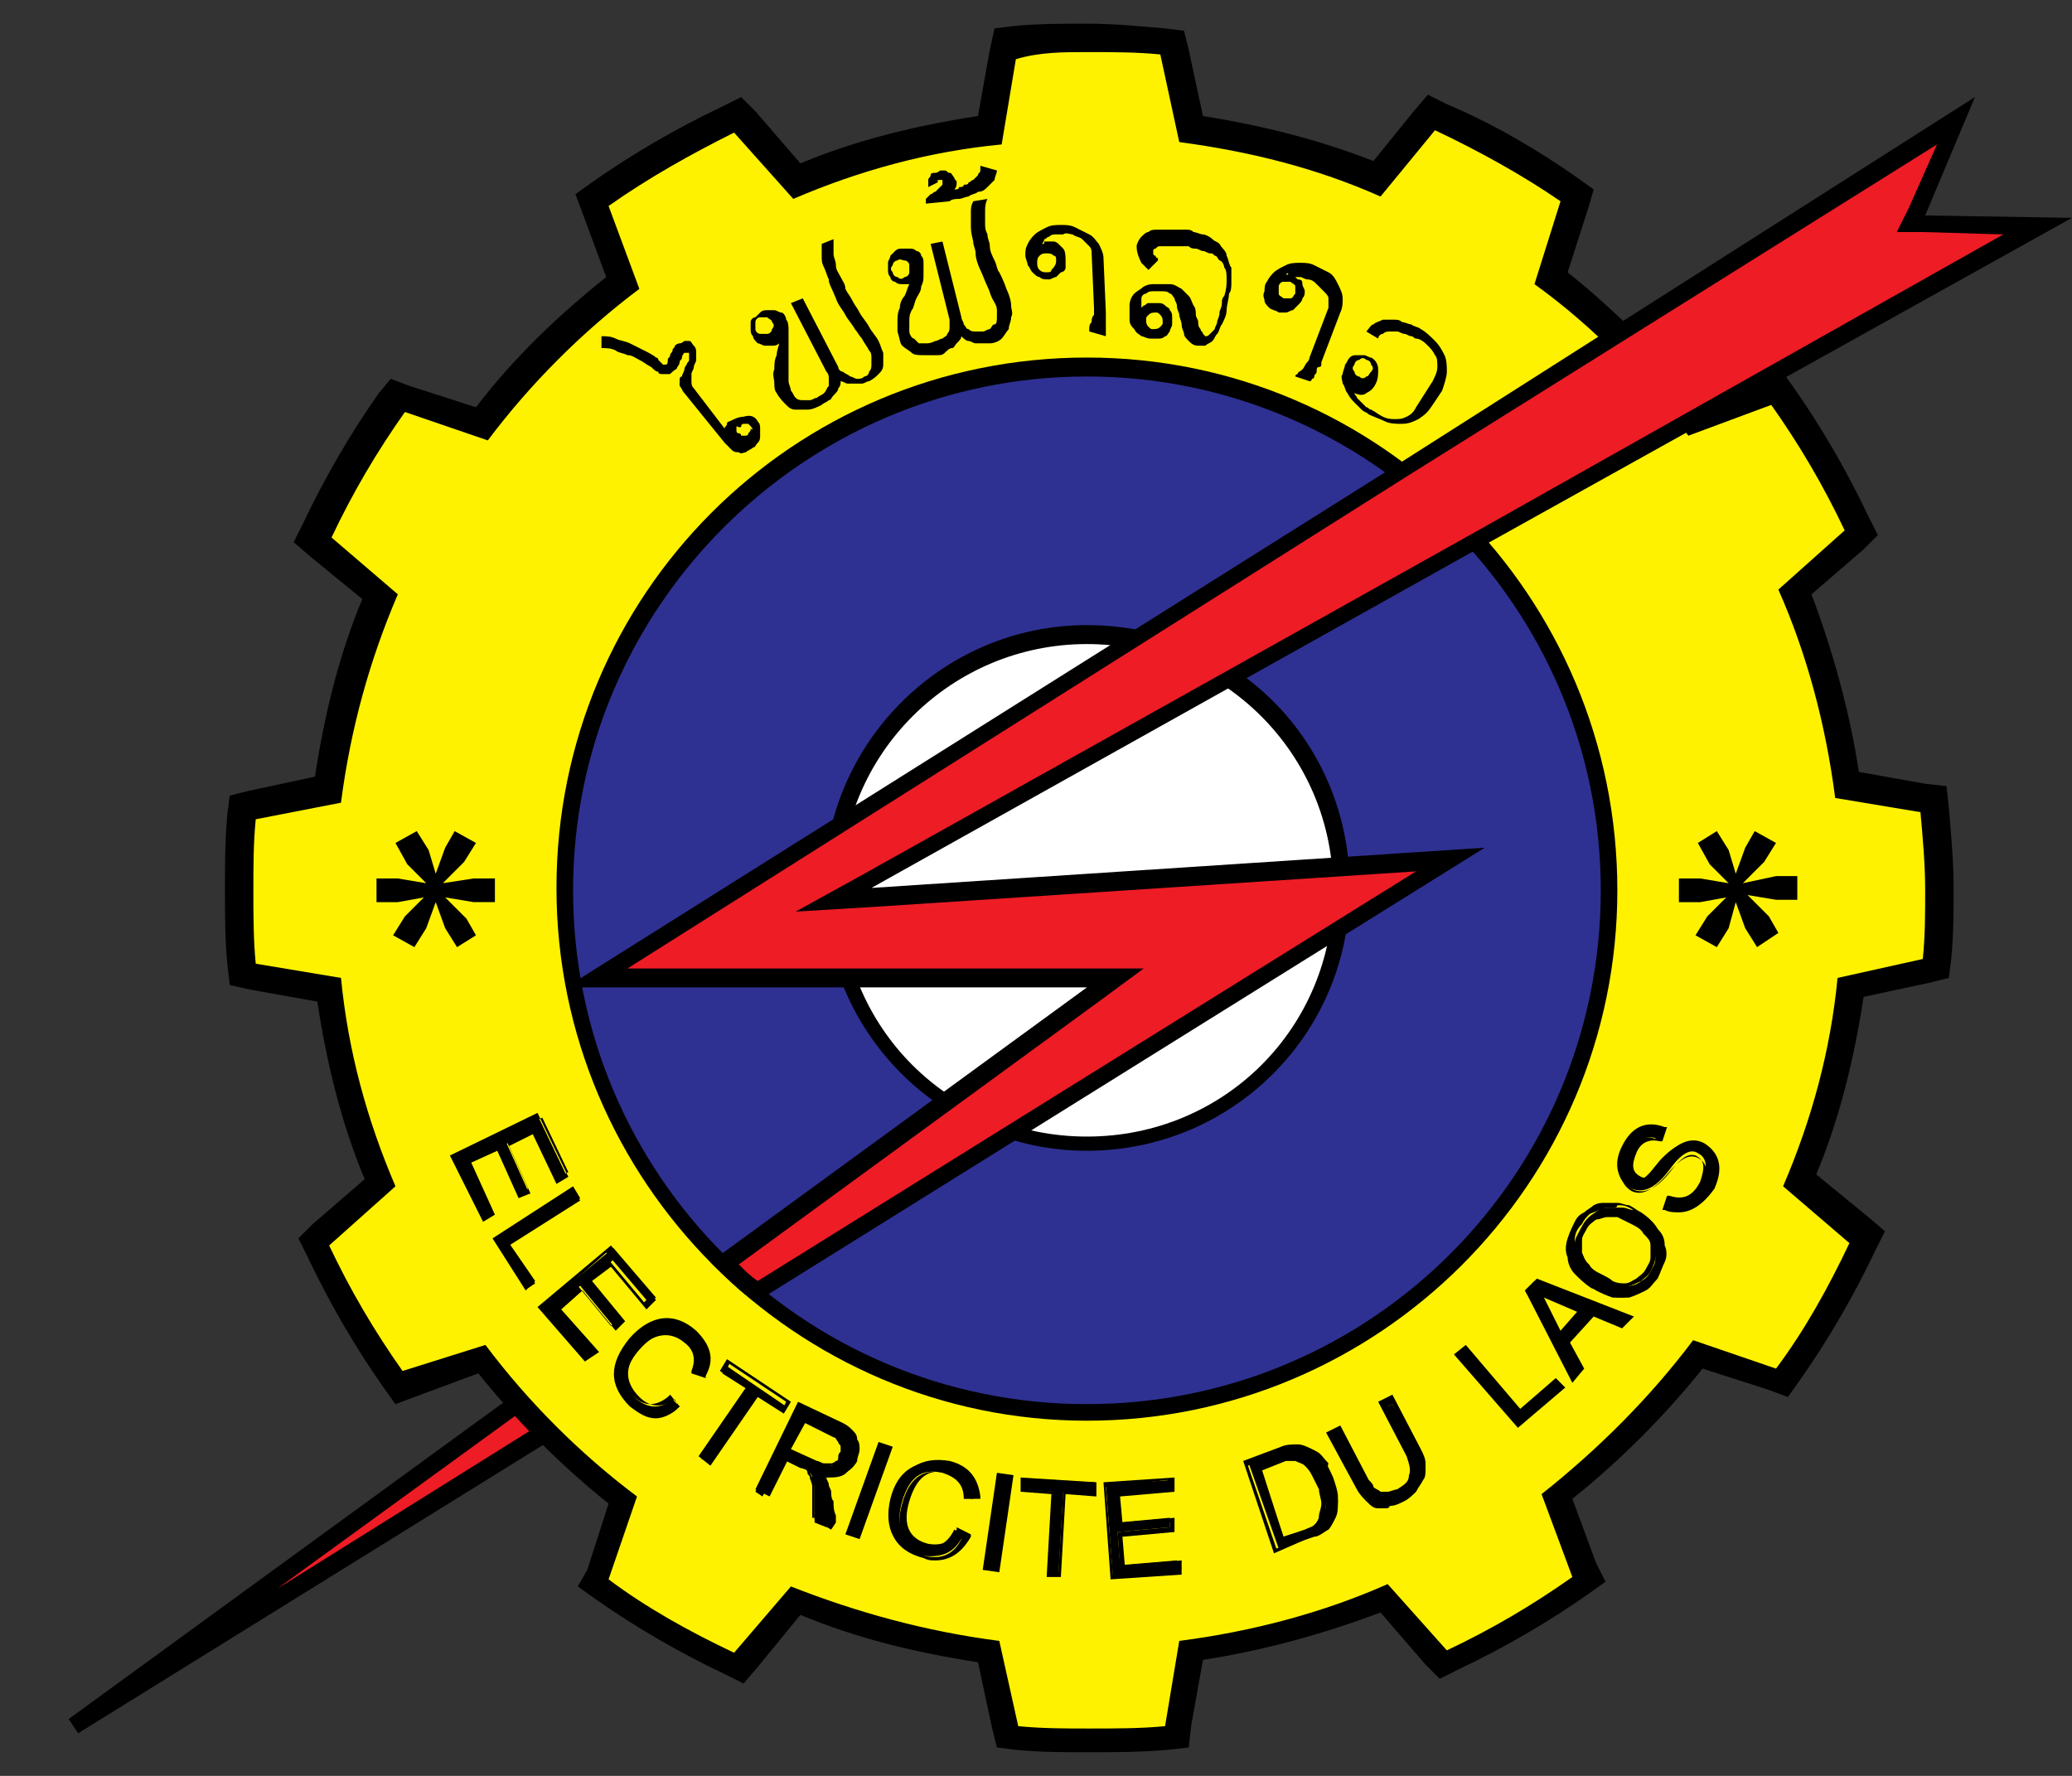 <?xml version="1.0" encoding="utf-8"?>
<!-- Generator: Adobe Illustrator 22.1.0, SVG Export Plug-In . SVG Version: 6.00 Build 0)  -->
<svg version="1.1" id="Layer_1" xmlns="http://www.w3.org/2000/svg" xmlns:xlink="http://www.w3.org/1999/xlink" x="0px" y="0px"
	 viewBox="0 0 87.5 75" style="enable-background:new 0 0 87.5 75;" xml:space="preserve">
<rect x="0" y="0" width="87.5" height="75" fill="#333333" stroke="none"/>
<style type="text/css">
	.st0{fill:none;}
	.st1{fill:#EE1C25;}
	.st2{fill:#FEF200;}
	.st3{fill:#2E3192;}
	.st4{fill:#FFFFFF;}
</style>
<g>
	<g>
		<rect x="10.6" y="2" class="st0" width="70.7" height="71.1"/>
	</g>
	<g>
		<path class="st1" d="M22.4,58.9l-19.2,14l20.4-12.7C23.2,59.8,22.8,59.3,22.4,58.9z"/>
		<path d="M3.3,73.2l-0.4-0.6l19.5-14.2l0.2,0.3c0.4,0.4,0.8,0.9,1.2,1.3l0.3,0.3L3.3,73.2z M22.3,59.4l-10.6,7.7l11.2-7
			C22.8,59.9,22.5,59.6,22.3,59.4z"/>
	</g>
	<g>
		<g>
			<path class="st2" d="M45.9,73.5c-1,0-2,0-3-0.1l-0.4,0l-0.8-3.6c-2.8-0.4-5.5-1.1-8.2-2.2l-2.4,2.8l-0.4-0.2
				c-1.9-0.9-3.7-1.9-5.4-3.1l-0.3-0.2l1.2-3.5c-2.2-1.7-4.3-3.7-6-6l-3.5,1.3l-0.3-0.4c-1.2-1.7-2.2-3.5-3.1-5.4l-0.2-0.4l2.8-2.5
				c-1.1-2.6-1.8-5.3-2.2-8.2l-3.6-0.6l0-0.4c-0.1-1-0.1-2.1-0.1-3.1c0-1,0-2.1,0.1-3.1l0-0.4l3.7-0.8c0.4-2.8,1.1-5.5,2.2-8.2
				l-2.8-2.4l0.2-0.4c0.9-1.9,1.9-3.7,3.1-5.4l0.2-0.3l3.5,1.2c1.7-2.2,3.7-4.2,6-6L25,8.3l0.4-0.2c1.7-1.2,3.5-2.2,5.4-3.1l0.4-0.2
				l2.5,2.8c2.6-1.1,5.4-1.8,8.2-2.2l0.7-3.6l0.4,0c1-0.1,2.1-0.1,3.1-0.1c1,0,2.1,0,3.2,0.1l0.4,0l0.7,3.7c2.7,0.4,5.3,1.1,7.8,2.1
				l2.4-2.8l0.4,0.2c1.9,0.9,3.7,1.9,5.4,3.1l0.3,0.2l-1.2,3.5c2.2,1.7,4.3,3.7,6,5.9l3.5-1.3l0.3,0.4c1.2,1.7,2.3,3.5,3.2,5.4
				l0.2,0.4L75.8,25c1.1,2.6,1.8,5.3,2.2,8.1l3.6,0.6l0,0.4c0.1,1.1,0.2,2.2,0.2,3.3c0,1,0,2-0.1,2.9l0,0.4l-3.6,0.8
				c-0.4,2.8-1.1,5.5-2.1,8.2l2.8,2.4l-0.2,0.4c-0.9,1.9-1.9,3.7-3.1,5.4l-0.2,0.3l-3.5-1.2c-1.7,2.3-3.7,4.3-5.9,6l1.3,3.5
				l-0.4,0.3c-1.7,1.2-3.5,2.3-5.4,3.1l-0.4,0.2l-2.5-2.8c-2.6,1.1-5.3,1.8-8.2,2.2l-0.6,3.6l-0.4,0C48.1,73.4,47,73.5,45.9,73.5z"
				/>
		</g>
		<g>
			<path d="M45.9,2.2c1.1,0,2.1,0,3.1,0.1L49.8,6c3,0.4,5.8,1.1,8.5,2.3l2.3-2.8c1.9,0.9,3.7,1.9,5.3,3L64.8,12
				c2.5,1.8,4.6,4,6.5,6.4l3.5-1.3c1.2,1.7,2.2,3.4,3.1,5.3l-2.8,2.5c1.2,2.7,2,5.7,2.4,8.8l3.6,0.6c0.1,1.1,0.2,2.2,0.2,3.3
				c0,1,0,1.9-0.1,2.9l-3.6,0.8c-0.3,3.1-1.1,6-2.3,8.8l2.8,2.4c-0.9,1.9-1.9,3.7-3.1,5.3l-3.5-1.2c-1.8,2.4-4,4.6-6.4,6.5l1.3,3.5
				c-1.7,1.2-3.4,2.2-5.3,3.1l-2.5-2.8c-2.7,1.2-5.7,2-8.8,2.4l-0.6,3.6c-1,0.1-2.1,0.1-3.2,0.1c-1,0-2,0-3-0.1l-0.8-3.6
				c-3.1-0.4-6-1.2-8.8-2.3l-2.4,2.8c-1.9-0.9-3.7-1.9-5.3-3.1l1.2-3.5c-2.4-1.8-4.6-4-6.4-6.4L17,57.9c-1.2-1.7-2.2-3.4-3.1-5.3
				l2.8-2.5c-1.2-2.8-2-5.7-2.3-8.8l-3.6-0.6c-0.1-1-0.1-2.1-0.1-3.1c0-1,0-2,0.1-3l3.6-0.7c0.4-3.1,1.2-6,2.4-8.8l-2.8-2.4
				c0.9-1.9,1.9-3.6,3.1-5.3l3.5,1.2c1.8-2.4,4-4.6,6.4-6.4l-1.3-3.5c1.7-1.2,3.5-2.2,5.3-3.1l2.5,2.8c2.8-1.2,5.7-2,8.8-2.3
				l0.6-3.6C43.9,2.2,44.9,2.2,45.9,2.2 M45.9,1c-1,0-2.1,0-3.1,0.1L42,1.2l-0.2,0.9l-0.5,2.8c-2.6,0.4-5.1,1-7.5,2l-1.9-2.2
				l-0.6-0.6l-0.8,0.4c-1.9,0.9-3.8,2-5.5,3.2l-0.7,0.5l0.3,0.8l1,2.7c-2,1.6-3.9,3.4-5.5,5.5l-2.8-0.9l-0.8-0.3L16,16.6
				c-1.2,1.7-2.3,3.6-3.2,5.5l-0.4,0.8l0.7,0.6l2.2,1.8c-1,2.4-1.6,4.9-2,7.5l-2.8,0.6l-0.8,0.2l-0.1,0.8c-0.1,1.1-0.1,2.1-0.1,3.1
				c0,1.1,0,2.2,0.1,3.2l0.1,0.9l0.9,0.2l2.8,0.5c0.4,2.6,1,5.1,2,7.5l-2.2,1.9l-0.6,0.6l0.4,0.8c0.9,1.9,2,3.8,3.2,5.5l0.5,0.7
				l0.8-0.3l2.7-1c1.6,2,3.5,3.9,5.5,5.5l-0.9,2.8L24.4,67l0.7,0.5c1.7,1.2,3.6,2.3,5.5,3.2l0.8,0.4l0.6-0.7l1.8-2.2
				c2.4,1,4.9,1.6,7.5,2l0.6,2.8l0.2,0.8l0.8,0.1c1,0.1,2,0.1,3.1,0.1c1.1,0,2.2,0,3.3-0.1l0.9-0.1l0.1-0.9l0.5-2.8
				c2.6-0.4,5.1-1.1,7.5-2l1.9,2.2l0.6,0.6l0.8-0.4c1.9-0.9,3.8-2,5.5-3.2l0.7-0.5L67.4,66l-1-2.7c2-1.6,3.9-3.5,5.5-5.5l2.8,0.9
				l0.8,0.3l0.5-0.7c1.2-1.7,2.3-3.6,3.2-5.5l0.4-0.8l-0.7-0.6l-2.2-1.8c1-2.4,1.6-4.9,2-7.5l2.8-0.6l0.8-0.2l0.1-0.8
				c0.1-1,0.1-2,0.1-3c0-1.1-0.1-2.2-0.2-3.4l-0.1-0.9l-0.9-0.1l-2.8-0.5c-0.4-2.6-1.1-5.1-2-7.5l2.2-1.9l0.6-0.6l-0.4-0.8
				c-0.9-1.9-2-3.8-3.2-5.5l-0.5-0.7L74.4,16l-2.7,1c-1.6-2-3.5-3.9-5.5-5.5l0.9-2.8L67.3,8l-0.7-0.5c-1.7-1.2-3.6-2.3-5.5-3.1
				L60.3,4l-0.6,0.7L58,6.8c-2.3-0.9-4.7-1.5-7.2-1.9l-0.6-2.8L50,1.3l-0.8-0.1C48.1,1.1,47,1,45.9,1L45.9,1z"/>
		</g>
	</g>
	<g>
		<g>
			<circle class="st3" cx="45.9" cy="37.5" r="22"/>
		</g>
		<g>
			<path d="M45.9,15.9c11.9,0,21.7,9.7,21.7,21.7s-9.7,21.7-21.7,21.7s-21.7-9.7-21.7-21.7S34,15.9,45.9,15.9 M45.9,15.1
				c-12.4,0-22.4,10-22.4,22.4S33.6,60,45.9,60s22.4-10,22.4-22.4S58.3,15.1,45.9,15.1L45.9,15.1z"/>
		</g>
	</g>
	<g>
		<g>
			<path class="st4" d="M45.9,48.3c-5.9,0-10.7-4.8-10.7-10.7c0-5.9,4.8-10.7,10.7-10.7s10.7,4.8,10.7,10.7
				C56.7,43.5,51.9,48.3,45.9,48.3z"/>
		</g>
		<g>
			<path d="M45.9,27.2c5.7,0,10.4,4.6,10.4,10.4s-4.6,10.4-10.4,10.4s-10.4-4.6-10.4-10.4S40.2,27.2,45.9,27.2 M45.9,26.4
				c-6.1,0-11.1,5-11.1,11.1s5,11.1,11.1,11.1S57,43.7,57,37.5S52.1,26.4,45.9,26.4L45.9,26.4z"/>
		</g>
	</g>
	<g>
		<g>
			<path class="st1" d="M31.9,54.5c-0.5-0.4-0.9-0.8-1.3-1.2l16.5-12H25.2L82.6,5.1l-1.9,4.3l5.4,0.1L35.2,38l26-1.7L31.9,54.5z"/>
		</g>
		<g>
			<path d="M81.8,6.1l-1.2,2.7l-0.5,1l1.1,0l3.4,0.1L62.6,22.3L36.5,36.9l-2.9,1.6l3.3-0.2l22.9-1.5L32,54.1
				c-0.3-0.2-0.5-0.4-0.8-0.7l15.2-11.1l1.9-1.4h-2.3H26.5l33.1-20.9L81.8,6.1 M83.4,4.1L59.2,19.5L23.9,41.7c0,0,0,0,0,0h22
				L30,53.3c0.6,0.6,1.2,1.2,1.9,1.7l30.8-19.2l-25.9,1.7l26.1-14.6L87.5,9.2l-6.2-0.1L83.4,4.1L83.4,4.1z"/>
		</g>
	</g>
	<g>
		<g>
			<path d="M32,17.8c0.1,0.1,0.1,0.2,0.1,0.3c0,0.1,0,0.2,0,0.3c0,0.1,0,0.2-0.1,0.3c-0.1,0.1-0.1,0.2-0.2,0.2
				c-0.1,0.1-0.2,0.1-0.3,0.2c-0.1,0-0.2,0.1-0.3,0c-0.1,0-0.2,0-0.3-0.1c-0.1-0.1-0.2-0.2-0.3-0.3l-1.7-2.1
				c-0.1-0.1-0.1-0.2-0.2-0.3c0-0.1,0-0.2,0-0.2c0-0.1,0-0.2,0.1-0.2c0-0.1,0.1-0.2,0.1-0.3c0,0,0-0.1,0.1-0.2
				c0-0.1,0.1-0.1,0.1-0.2c0-0.1,0-0.1,0-0.2s0-0.1,0-0.1c0,0-0.1,0-0.1,0c0,0-0.1,0-0.1,0c0,0-0.1,0.1-0.1,0.2
				c0,0.1-0.1,0.1-0.1,0.2c0,0.1-0.1,0.2-0.1,0.2c0,0.1-0.1,0.1-0.2,0.2c-0.1,0.1-0.1,0.1-0.2,0.1c-0.1,0-0.1,0-0.2,0
				c-0.1,0-0.2,0-0.2-0.1c-0.1,0-0.2-0.1-0.3-0.2c-0.2-0.1-0.3-0.2-0.5-0.3s-0.3-0.2-0.5-0.2c-0.2-0.1-0.4-0.1-0.5-0.2
				c-0.2-0.1-0.4-0.1-0.6-0.1l0-0.5c0.2,0,0.4,0,0.6,0.1c0.2,0.1,0.4,0.1,0.6,0.2c0.2,0.1,0.4,0.2,0.6,0.3c0.2,0.1,0.4,0.2,0.5,0.3
				c0,0,0.1,0,0.1,0.1c0,0,0.1,0.1,0.1,0.1c0,0,0.1,0.1,0.1,0.1c0,0,0.1,0,0.1,0c0.1,0,0.1-0.1,0.1-0.2c0-0.1,0.1-0.1,0.1-0.2
				c0-0.1,0.1-0.1,0.1-0.2c0-0.1,0.1-0.1,0.1-0.2c0.1-0.1,0.2-0.1,0.2-0.1c0.1,0,0.2-0.1,0.2-0.1c0.1,0,0.2,0,0.2,0
				c0.1,0,0.1,0.1,0.2,0.2c0.1,0.1,0.1,0.2,0.1,0.3c0,0.1,0,0.2,0,0.3c0,0.1-0.1,0.2-0.1,0.3c0,0.1-0.1,0.2-0.1,0.3
				c0,0.1,0,0.2,0,0.3c0,0.1,0,0.2,0.1,0.3l1.3,1.7c0-0.1,0.1-0.1,0.1-0.2c0-0.1,0.1-0.1,0.1-0.1c0.2-0.1,0.4-0.2,0.6-0.2
				C31.7,17.5,31.9,17.6,32,17.8z M31.7,18c0,0-0.1-0.1-0.1-0.1c0,0-0.1,0-0.1,0c0,0-0.1,0-0.1,0c0,0-0.1,0-0.1,0.1S31.1,18,31.1,18
				c0,0,0,0.1,0,0.1c0,0,0,0.1,0,0.1c0,0,0,0.1,0.1,0.1s0.1,0.1,0.1,0.1c0,0,0.1,0,0.1,0c0,0,0.1,0,0.1,0c0,0,0.1,0,0.1-0.1
				c0.1-0.1,0.1-0.1,0.1-0.2C31.8,18.2,31.8,18.1,31.7,18z"/>
		</g>
		<g>
			<path d="M35.2,10.1c0,0.2,0,0.4,0,0.6c0,0.2,0.1,0.3,0.1,0.5s0.1,0.3,0.2,0.5c0.1,0.2,0.2,0.3,0.2,0.5c0.1,0.2,0.2,0.3,0.3,0.5
				c0.1,0.2,0.2,0.3,0.3,0.5c0.1,0.2,0.3,0.4,0.4,0.6c0.1,0.2,0.3,0.4,0.4,0.6c0.1,0.2,0.1,0.3,0.2,0.5c0,0.2,0,0.3,0,0.5
				c0,0.2-0.1,0.3-0.2,0.4c-0.1,0.1-0.2,0.2-0.4,0.3c-0.1,0-0.2,0.1-0.3,0.1c-0.1,0-0.2,0-0.3,0c-0.1,0-0.2,0-0.3,0
				c-0.1,0-0.2-0.1-0.3-0.1c0,0.1,0,0.2-0.1,0.3c0,0.1-0.1,0.2-0.2,0.3c-0.1,0.1-0.1,0.2-0.2,0.2c-0.1,0.1-0.2,0.1-0.3,0.2
				c-0.2,0.1-0.4,0.2-0.6,0.2c-0.2,0-0.4,0-0.5,0c-0.2,0-0.3-0.1-0.4-0.2c-0.1-0.1-0.3-0.3-0.4-0.5c-0.1-0.1-0.1-0.3-0.1-0.4
				c0-0.2-0.1-0.4,0-0.6c0-0.2,0-0.4,0.1-0.6c0-0.2,0.1-0.4,0.1-0.5c-0.1,0.1-0.2,0.1-0.3,0.1s-0.2,0-0.3,0c-0.1,0-0.2-0.1-0.3-0.1
				c-0.1-0.1-0.2-0.2-0.2-0.3c-0.1-0.1-0.1-0.2-0.1-0.3c0-0.1,0-0.2,0-0.3c0-0.1,0.1-0.2,0.2-0.2c0.1-0.1,0.1-0.1,0.2-0.2
				c0.1-0.1,0.2-0.1,0.3-0.1c0.1,0,0.2,0,0.3,0c0.1,0,0.2,0.1,0.3,0.1s0.2,0.2,0.2,0.3c0.1,0.1,0.1,0.3,0.1,0.5c0,0.2,0,0.3,0,0.5
				c0,0.2,0,0.4,0,0.5c0,0.2,0,0.4,0,0.6c0,0.2,0,0.3,0,0.5c0,0.1,0.1,0.3,0.1,0.4c0.1,0.1,0.1,0.2,0.2,0.3s0.2,0.1,0.3,0.1
				c0.1,0,0.2,0,0.3,0c0.1,0,0.2-0.1,0.3-0.1c0.1-0.1,0.2-0.1,0.3-0.2c0.1-0.1,0.1-0.2,0.2-0.3c0-0.1,0-0.2,0-0.3
				c0-0.1,0-0.2-0.1-0.3l-1.5-2.9l0.5-0.2l1.5,2.9c0,0.1,0.1,0.2,0.2,0.2c0.1,0.1,0.2,0.1,0.3,0.2c0.1,0,0.2,0.1,0.3,0.1
				c0.1,0,0.2,0,0.3-0.1c0.1,0,0.2-0.1,0.2-0.2c0.1-0.1,0.1-0.2,0.1-0.3c0-0.1,0-0.2,0-0.3c0-0.1,0-0.2-0.1-0.3
				c-0.1-0.2-0.2-0.3-0.3-0.5c-0.1-0.1-0.2-0.3-0.3-0.4c-0.1-0.2-0.3-0.4-0.4-0.6c-0.1-0.2-0.3-0.4-0.4-0.7C35.1,12.1,35,12,35,11.8
				c-0.1-0.2-0.1-0.3-0.2-0.5c-0.1-0.2-0.1-0.3-0.1-0.5c0-0.2,0-0.3,0-0.5L35.2,10.1z M32.6,13.6c0-0.1-0.1-0.1-0.2-0.2
				c-0.1,0-0.2,0-0.3,0c-0.1,0-0.2,0.1-0.2,0.2c0,0.1,0,0.2,0,0.3c0,0.1,0.1,0.2,0.2,0.2c0.1,0,0.2,0,0.3,0c0.1,0,0.2-0.1,0.2-0.2
				C32.7,13.8,32.7,13.7,32.6,13.6z"/>
		</g>
		<g>
			<path d="M41.7,8.4c-0.1,0.2-0.1,0.4-0.1,0.5c0,0.2,0,0.3,0,0.5c0,0.2,0,0.3,0.1,0.5c0,0.2,0.1,0.3,0.1,0.5c0,0.2,0.1,0.4,0.2,0.6
				c0.1,0.2,0.1,0.4,0.2,0.5c0.1,0.2,0.2,0.4,0.3,0.7c0.1,0.2,0.2,0.5,0.2,0.7c0,0.2,0.1,0.3,0,0.5c0,0.2-0.1,0.3-0.1,0.5
				c-0.1,0.1-0.2,0.3-0.3,0.4c-0.1,0.1-0.3,0.2-0.5,0.2c-0.1,0-0.2,0-0.3,0c-0.1,0-0.2,0-0.3,0c-0.1,0-0.2-0.1-0.3-0.1
				c-0.1,0-0.2-0.1-0.3-0.2c0,0.1-0.1,0.2-0.2,0.3c-0.1,0.1-0.1,0.2-0.2,0.2s-0.2,0.1-0.3,0.2s-0.2,0.1-0.3,0.1
				C39.4,15,39.2,15,39,15s-0.4,0-0.5-0.1c-0.1-0.1-0.3-0.2-0.4-0.3C38,14.5,38,14.3,37.9,14c0-0.1,0-0.3,0-0.4c0-0.2,0-0.4,0.1-0.6
				c0-0.2,0.1-0.4,0.2-0.5c0.1-0.2,0.1-0.3,0.2-0.5c-0.1,0-0.2,0-0.3,0s-0.2,0-0.3-0.1c-0.1,0-0.2-0.1-0.2-0.2
				c-0.1-0.1-0.1-0.2-0.1-0.3c0-0.1,0-0.2,0-0.3s0.1-0.2,0.1-0.3c0.1-0.1,0.1-0.1,0.2-0.2c0.1-0.1,0.2-0.1,0.3-0.1
				c0.1,0,0.2,0,0.3,0c0.1,0,0.2,0,0.3,0.1c0.1,0,0.2,0.1,0.2,0.2c0.1,0.1,0.1,0.2,0.1,0.3c0,0.2,0,0.3,0,0.5c0,0.2,0,0.3-0.1,0.5
				c0,0.2-0.1,0.3-0.2,0.5c-0.1,0.2-0.1,0.4-0.2,0.5c-0.1,0.2-0.1,0.3-0.1,0.5c0,0.1,0,0.3,0,0.4c0,0.1,0.1,0.3,0.2,0.3
				c0.1,0.1,0.1,0.1,0.2,0.2c0.1,0,0.2,0,0.3,0c0.1,0,0.2,0,0.4-0.1c0.1,0,0.2-0.1,0.3-0.1c0.1-0.1,0.2-0.1,0.2-0.2
				c0.1-0.1,0.1-0.2,0.1-0.3c0-0.1,0-0.2,0-0.3l-0.8-3.2l0.5-0.1l0.8,3.2c0,0.1,0.1,0.2,0.1,0.3c0.1,0.1,0.1,0.2,0.2,0.2
				c0.1,0.1,0.2,0.1,0.3,0.1c0.1,0,0.2,0,0.3,0c0.1,0,0.2-0.1,0.3-0.1c0.1-0.1,0.1-0.2,0.2-0.2s0.1-0.2,0.1-0.3c0-0.1,0-0.2,0-0.3
				c0-0.2-0.1-0.3-0.2-0.5c-0.1-0.2-0.1-0.3-0.2-0.5c-0.1-0.2-0.2-0.5-0.3-0.7c-0.1-0.2-0.2-0.5-0.2-0.7c0-0.2-0.1-0.3-0.1-0.5
				C41,9.8,41,9.7,41,9.5s0-0.3,0-0.5c0-0.2,0-0.3,0.1-0.5L41.7,8.4z M38.4,11.2c0-0.1-0.1-0.2-0.2-0.2c-0.1,0-0.2-0.1-0.3,0
				c-0.1,0-0.2,0.1-0.2,0.2c-0.1,0.1-0.1,0.2,0,0.3c0,0.1,0.1,0.2,0.2,0.2c0.1,0.1,0.2,0.1,0.3,0c0.1,0,0.2-0.1,0.2-0.2
				C38.4,11.4,38.4,11.3,38.4,11.2z"/>
		</g>
		<g>
			<path d="M42.1,7.2c0,0.1-0.1,0.3-0.1,0.4c-0.1,0.1-0.2,0.2-0.3,0.3c-0.1,0.1-0.2,0.2-0.4,0.2c-0.1,0.1-0.3,0.1-0.4,0.2
				c-0.1,0-0.3,0.1-0.4,0.1c-0.1,0-0.3,0-0.4,0.1l-1,0.1c0-0.1,0-0.1,0-0.2c0,0,0.1-0.1,0.1-0.1c0,0,0.1-0.1,0.1-0.1
				c0.1,0,0.1-0.1,0.2-0.1c0,0,0.1-0.1,0.1-0.1c0,0,0.1-0.1,0.1-0.1c0,0,0.1-0.1,0.1-0.1c0,0,0-0.1,0-0.1c0,0,0-0.1,0-0.1
				c0,0-0.1,0-0.1,0c0,0-0.1,0-0.1,0c0,0,0,0.1,0,0.1c0,0,0,0,0,0c0,0,0,0,0,0l-0.4,0.2c0,0,0-0.1,0-0.1c0,0,0,0,0,0
				c0-0.1,0-0.2,0-0.2c0-0.1,0.1-0.1,0.1-0.2c0-0.1,0.1-0.1,0.2-0.1s0.2-0.1,0.2-0.1c0.1,0,0.2,0,0.2,0c0.1,0,0.1,0.1,0.2,0.1
				c0.1,0,0.1,0.1,0.2,0.2c0,0.1,0.1,0.1,0.1,0.2c0,0.1,0,0.2-0.1,0.3c0.1,0,0.2,0,0.2-0.1c0.1,0,0.2,0,0.2-0.1c0.1,0,0.2,0,0.2-0.1
				c0.1,0,0.1-0.1,0.2-0.1c0,0,0.1-0.1,0.1-0.1c0,0,0.1-0.1,0.1-0.1c0-0.1,0.1-0.1,0.1-0.2c0-0.1,0-0.1,0-0.2L42.1,7.2z"/>
		</g>
		<g>
			<path d="M44,10.3c0.1,0,0.1,0,0.1-0.1c0,0,0.1,0,0.1,0c0.1,0,0.2,0,0.3,0c0.1,0,0.2,0.1,0.2,0.1s0.1,0.1,0.2,0.2S45,10.9,45,11
				c0,0.1,0,0.2,0,0.3c0,0.1-0.1,0.2-0.2,0.2c-0.1,0.1-0.1,0.1-0.2,0.2c-0.1,0-0.2,0.1-0.3,0.1c-0.2,0-0.3,0-0.4-0.1
				c-0.1,0-0.2-0.1-0.3-0.2c-0.1-0.1-0.1-0.2-0.2-0.3c0-0.1-0.1-0.3-0.1-0.4c0-0.2,0-0.3,0.1-0.5c0.1-0.2,0.2-0.3,0.3-0.4
				c0.1-0.1,0.3-0.2,0.5-0.3c0.2-0.1,0.4-0.1,0.6-0.1c0.2,0,0.4,0,0.6,0.1c0.2,0.1,0.4,0.2,0.6,0.3c0.2,0.1,0.3,0.3,0.4,0.4
				c0.1,0.2,0.2,0.4,0.2,0.6l0.1,2.3c0,0,0,0,0,0.1c0,0,0,0.1,0,0.2c0,0.1,0,0.1,0,0.2c0,0.1,0,0.1,0,0.2c0,0.1,0,0.1,0,0.2
				c0,0,0,0.1,0,0.1L46,14c0,0,0-0.1,0-0.1c0-0.1,0-0.2,0.1-0.3c0-0.1,0-0.2,0.1-0.3c0-0.1,0-0.2,0-0.3l-0.1-2.3
				c0-0.1,0-0.2-0.1-0.3c-0.1-0.1-0.2-0.2-0.3-0.3c-0.1-0.1-0.3-0.1-0.4-0.2c-0.1,0-0.3-0.1-0.4,0c-0.1,0-0.2,0-0.3,0
				c-0.1,0-0.2,0-0.3,0.1c-0.1,0-0.1,0.1-0.2,0.1C44.1,10.2,44,10.3,44,10.3z M44.6,11c0-0.1,0-0.2-0.1-0.2
				c-0.1-0.1-0.2-0.1-0.3-0.1c-0.1,0-0.2,0-0.3,0.1c-0.1,0.1-0.1,0.2-0.1,0.3c0,0.1,0,0.2,0.1,0.3c0.1,0.1,0.2,0.1,0.3,0.1
				c0.1,0,0.2,0,0.2-0.1C44.6,11.2,44.6,11.1,44.6,11z"/>
		</g>
		<g>
			<path d="M48.2,13c0,0,0.1-0.1,0.1-0.1c0.1,0,0.1-0.1,0.2-0.1c0.1,0,0.1,0,0.2,0c0.1,0,0.1,0,0.2,0c0.1,0,0.2,0,0.3,0.1
				c0.1,0.1,0.2,0.1,0.2,0.2c0.1,0.1,0.1,0.2,0.1,0.3c0,0.1,0,0.2,0,0.3c0,0.1-0.1,0.2-0.1,0.3c-0.1,0.1-0.1,0.2-0.2,0.2
				c-0.1,0.1-0.2,0.1-0.3,0.1c-0.1,0-0.2,0-0.3,0c-0.2,0-0.3-0.1-0.4-0.1c-0.1-0.1-0.2-0.1-0.3-0.3c-0.1-0.1-0.2-0.2-0.2-0.4
				c0-0.2,0-0.4,0-0.6c0-0.2,0.1-0.4,0.2-0.5c0.1-0.1,0.3-0.2,0.4-0.3c0.2-0.1,0.3-0.1,0.5-0.1c0.2,0,0.4,0,0.6,0
				c0.2,0,0.3,0.1,0.5,0.2c0.1,0.1,0.2,0.2,0.3,0.3c0.1,0.1,0.1,0.2,0.2,0.4c0.1,0.1,0.1,0.3,0.1,0.4c0,0.1,0.1,0.2,0.1,0.3
				c0,0.1,0,0.2,0.1,0.3c0,0.1,0.1,0.1,0.1,0.2c0,0,0.1,0.1,0.1,0.1c0.1,0,0.1,0,0.2-0.1c0.1-0.1,0.1-0.1,0.2-0.2
				c0-0.1,0.1-0.2,0.1-0.3c0-0.1,0.1-0.2,0.1-0.4c0-0.1,0.1-0.2,0.1-0.4c0-0.1,0-0.2,0.1-0.3c0.1-0.3,0.1-0.5,0.1-0.7
				c0-0.2,0-0.4-0.1-0.5c0-0.1-0.1-0.3-0.2-0.3c-0.1-0.1-0.1-0.2-0.2-0.2c-0.1-0.1-0.1-0.1-0.2-0.1c-0.1,0-0.2-0.1-0.3-0.1
				c-0.1,0-0.2-0.1-0.3-0.1s-0.2,0-0.3-0.1c-0.1,0-0.2,0-0.2,0c-0.1,0-0.1,0-0.2,0c-0.1,0-0.1,0-0.2,0c-0.1,0-0.1,0-0.2,0
				c-0.1,0-0.1,0-0.2,0c-0.1,0-0.2,0-0.2,0c-0.1,0-0.1,0-0.2,0.1c-0.1,0-0.1,0.1-0.1,0.1c0,0,0,0.1,0,0.1c0,0,0,0.1,0.1,0.1
				c0,0,0,0.1,0.1,0.1c0,0,0,0,0,0.1l-0.4,0.4c-0.1-0.1-0.2-0.2-0.3-0.3C48,10.7,48,10.5,48,10.4c0-0.1,0.1-0.3,0.2-0.4
				s0.2-0.2,0.3-0.2c0.1-0.1,0.2-0.1,0.4-0.1c0.1,0,0.3,0,0.4,0c0.1,0,0.1,0,0.2,0c0.1,0,0.2,0,0.2,0c0.1,0,0.2,0,0.2,0
				c0.1,0,0.1,0,0.2,0c0.1,0,0.2,0,0.3,0.1c0.1,0,0.3,0.1,0.4,0.1c0.1,0,0.3,0.1,0.4,0.2c0.1,0.1,0.2,0.1,0.3,0.2
				c0.1,0.2,0.3,0.3,0.3,0.5c0.1,0.2,0.1,0.4,0.2,0.5c0,0.2,0,0.4,0,0.6c0,0.2,0,0.4-0.1,0.5c0,0.2-0.1,0.5-0.1,0.7
				c0,0.2-0.1,0.4-0.2,0.6c-0.1,0.1-0.1,0.3-0.2,0.4c-0.1,0.1-0.1,0.2-0.2,0.3c-0.1,0.1-0.2,0.1-0.3,0.2c-0.1,0-0.2,0-0.3,0
				c-0.2,0-0.3-0.1-0.4-0.2c-0.1-0.1-0.2-0.2-0.2-0.3c0-0.1-0.1-0.2-0.1-0.4c0-0.1-0.1-0.3-0.1-0.4c0-0.1-0.1-0.2-0.1-0.4
				c0-0.1-0.1-0.2-0.1-0.3c-0.1-0.1-0.1-0.2-0.2-0.2c-0.1-0.1-0.2-0.1-0.4-0.1c-0.1,0-0.2,0-0.3,0c-0.1,0-0.2,0-0.3,0.1
				c-0.1,0-0.2,0.1-0.2,0.2C48.2,12.8,48.2,12.9,48.2,13z M49.1,13.6c0-0.1,0-0.2-0.1-0.3c-0.1-0.1-0.1-0.1-0.2-0.1
				c-0.1,0-0.2,0-0.3,0.1c-0.1,0.1-0.1,0.1-0.1,0.2s0,0.2,0.1,0.3c0.1,0.1,0.1,0.1,0.2,0.1c0.1,0,0.2,0,0.3-0.1S49.1,13.7,49.1,13.6
				z"/>
		</g>
		<g>
			<path d="M54.3,11.6c0.1,0,0.1,0,0.1,0c0,0,0.1,0,0.1,0c0.1,0,0.2,0.1,0.3,0.2C55,11.8,55,11.9,55,12c0,0.1,0.1,0.2,0.1,0.3
				c0,0.1,0,0.2-0.1,0.3c0,0.1-0.1,0.2-0.2,0.3c-0.1,0.1-0.1,0.1-0.2,0.2c-0.1,0-0.2,0.1-0.3,0.1c-0.1,0-0.2,0-0.3,0
				c-0.1-0.1-0.3-0.1-0.4-0.2c-0.1-0.1-0.2-0.2-0.2-0.3c0-0.1-0.1-0.2,0-0.4c0-0.1,0-0.3,0.1-0.4c0.1-0.2,0.2-0.3,0.3-0.4
				c0.1-0.1,0.3-0.2,0.5-0.3c0.2-0.1,0.4-0.1,0.6-0.1c0.2,0,0.4,0,0.6,0.1c0.2,0.1,0.4,0.2,0.6,0.3c0.2,0.1,0.3,0.3,0.4,0.5
				c0.1,0.2,0.2,0.4,0.2,0.6c0,0.2,0,0.4-0.1,0.6l-0.8,2.1c0,0,0,0,0,0.1c0,0,0,0.1-0.1,0.1s-0.1,0.1-0.1,0.2c0,0.1-0.1,0.1-0.1,0.2
				c0,0.1-0.1,0.1-0.1,0.1c0,0,0,0.1-0.1,0.1l-0.6-0.2c0,0,0-0.1,0.1-0.1c0-0.1,0.1-0.1,0.2-0.2c0.1-0.1,0.1-0.2,0.2-0.3
				s0.1-0.2,0.1-0.2l0.8-2.1c0-0.1,0-0.2,0-0.4c0-0.1-0.1-0.2-0.2-0.3c-0.1-0.1-0.2-0.2-0.3-0.3c-0.1-0.1-0.2-0.2-0.4-0.2
				c-0.1,0-0.2-0.1-0.3-0.1c-0.1,0-0.2,0-0.3,0c-0.1,0-0.2,0-0.2,0C54.4,11.5,54.4,11.5,54.3,11.6z M54.7,12.4c0-0.1,0-0.2,0-0.3
				c0-0.1-0.1-0.1-0.2-0.2c-0.1,0-0.2,0-0.3,0c-0.1,0-0.2,0.1-0.2,0.2c0,0.1,0,0.2,0,0.3c0,0.1,0.1,0.1,0.2,0.2c0.1,0,0.2,0,0.3,0
				C54.6,12.6,54.6,12.5,54.7,12.4z"/>
		</g>
		<g>
			<path d="M60.5,17.1c-0.2,0.3-0.3,0.4-0.6,0.6c-0.2,0.1-0.4,0.2-0.7,0.2c-0.2,0-0.5,0-0.7-0.1c-0.2-0.1-0.5-0.2-0.7-0.3
				c-0.1-0.1-0.2-0.1-0.3-0.2c-0.1-0.1-0.2-0.2-0.3-0.3c-0.1-0.1-0.2-0.2-0.3-0.4c-0.1-0.1-0.1-0.3-0.2-0.4c0-0.1-0.1-0.3,0-0.4
				c0-0.1,0.1-0.3,0.1-0.4c0.1-0.1,0.1-0.2,0.2-0.3c0.1-0.1,0.2-0.1,0.3-0.1c0.1,0,0.2,0,0.3,0c0.1,0,0.2,0.1,0.3,0.1
				c0.2,0.1,0.3,0.3,0.3,0.5c0,0.2,0,0.4-0.1,0.6c-0.1,0.2-0.2,0.3-0.4,0.4c-0.1,0.1-0.3,0.1-0.5,0c0,0.1,0.1,0.1,0.1,0.2
				c0.1,0.1,0.1,0.1,0.2,0.2c0.1,0.1,0.1,0.1,0.2,0.2c0.1,0,0.1,0.1,0.2,0.1c0.2,0.1,0.3,0.2,0.5,0.3c0.2,0.1,0.4,0.1,0.5,0.1
				c0.2,0,0.3,0,0.5-0.1c0.2-0.1,0.3-0.2,0.4-0.4l0.7-1.1c0.1-0.2,0.2-0.4,0.2-0.6c0-0.2,0-0.4-0.1-0.5c-0.1-0.2-0.2-0.3-0.3-0.4
				c-0.1-0.1-0.3-0.3-0.5-0.3c-0.1,0-0.1-0.1-0.2-0.1c-0.1,0-0.2-0.1-0.3-0.1s-0.2-0.1-0.3-0.1c-0.1,0-0.2,0-0.3,0
				c-0.1,0-0.2,0-0.3,0.1c-0.1,0-0.2,0.1-0.2,0.2l-0.5-0.3c0.1-0.1,0.2-0.3,0.3-0.3c0.1-0.1,0.2-0.1,0.4-0.2c0.1,0,0.3,0,0.4,0
				c0.2,0,0.3,0,0.4,0.1c0.1,0,0.3,0.1,0.4,0.1c0.1,0.1,0.3,0.1,0.4,0.2c0.2,0.1,0.4,0.3,0.6,0.5c0.2,0.2,0.3,0.4,0.4,0.6
				c0.1,0.2,0.1,0.5,0.1,0.7s-0.1,0.5-0.2,0.8L60.5,17.1z M57.9,15.7c0.1-0.1,0.1-0.2,0-0.3c0-0.1-0.1-0.2-0.2-0.2
				c-0.1-0.1-0.2-0.1-0.3,0c-0.1,0-0.2,0.1-0.2,0.2c-0.1,0.1-0.1,0.2,0,0.3c0,0.1,0.1,0.2,0.2,0.2c0.1,0.1,0.2,0.1,0.3,0
				C57.8,15.9,57.8,15.8,57.9,15.7z"/>
		</g>
	</g>
	<g>
		<g>
			<path d="M20.4,51.4l-1.2-2.6l3.5-1.7l1.2,2.5l-0.3,0.2l-1-2.1l-1.2,0.6l0.9,2l-0.3,0.2l-0.9-2l-1.3,0.6l1,2.2L20.4,51.4z"/>
			<path d="M20.4,51.6L19,48.8l3.7-1.8l1.3,2.7L23.5,50l-1-2.1l-1,0.5l0.9,2l-0.5,0.2l-0.9-2l-1.1,0.5l1,2.2L20.4,51.6z M19.3,48.9
				l1.2,2.4l0.2-0.1l-1-2.2l1.5-0.7l0.9,2l0.2-0.1l-0.9-2l1.4-0.7l1,2.1l0.2-0.1l-1.1-2.3L19.3,48.9z"/>
		</g>
		<g>
			<path d="M22.3,54.4l-1.3-2l3.3-2.1l0.2,0.4l-3,1.9l1.1,1.6L22.3,54.4z"/>
			<path d="M22.2,54.5l-1.4-2.2l3.4-2.2l0.3,0.5l-3,1.9l1.1,1.6L22.2,54.5z M21.1,52.4l1.2,1.9l0.2-0.1l-1.1-1.6l3-1.9l-0.1-0.2
				L21.1,52.4z"/>
		</g>
		<g>
			<path d="M24.7,57.4l-1.8-2.2l3-2.5l1.8,2.1l-0.3,0.2l-1.5-1.8l-1,0.9l1.4,1.7L25.9,56l-1.4-1.7l-1.1,0.9l1.6,1.8L24.7,57.4z"/>
			<path d="M24.7,57.5l-2-2.3l3.1-2.6l1.9,2.3l-0.4,0.4l-1.5-1.8L25,54.1l1.4,1.7l-0.4,0.4l-1.4-1.7l-0.9,0.8l1.6,1.8L24.7,57.5z
				 M23,55.2l1.7,2l0.1-0.1l-1.6-1.8l1.2-1l1.4,1.7l0.1-0.1l-1.4-1.7l1.2-1l1.5,1.8l0.1-0.1l-1.7-2L23,55.2z"/>
		</g>
		<g>
			<path d="M29.4,58c0.2-0.5,0.2-1-0.3-1.3c-0.7-0.6-1.4-0.5-2.1,0.3c-0.7,0.8-0.7,1.5-0.1,2.1c0.5,0.4,1,0.4,1.5,0l0.3,0.3
				c-0.7,0.5-1.3,0.5-2-0.1c-0.9-0.8-0.9-1.7,0-2.7c0.9-0.9,1.8-1,2.7-0.3c0.6,0.5,0.7,1.1,0.4,1.8L29.4,58z"/>
			<path d="M27.7,59.9c-0.4,0-0.7-0.2-1.1-0.5c-0.9-0.9-0.9-1.8,0-2.9c0.9-1,1.9-1.1,2.8-0.3c0.6,0.6,0.8,1.2,0.4,1.9l0,0.1L29.2,58
				l0-0.1c0.2-0.5,0.1-0.9-0.3-1.2c-0.6-0.5-1.3-0.4-2,0.3c-0.7,0.7-0.7,1.4-0.1,2c0.4,0.4,0.9,0.4,1.4,0l0.1-0.1l0.4,0.5l-0.1,0.1
				C28.4,59.7,28,59.9,27.7,59.9z M28.2,55.9c-0.5,0-0.9,0.2-1.4,0.7c-0.8,1-0.9,1.8,0,2.6c0.6,0.5,1.2,0.5,1.8,0.1l-0.1-0.2
				c-0.6,0.4-1.1,0.3-1.5-0.1c-0.7-0.7-0.6-1.4,0.1-2.2c0.8-0.8,1.5-0.9,2.2-0.3c0.4,0.4,0.6,0.9,0.3,1.4l0.2,0.1
				c0.3-0.6,0.1-1.2-0.4-1.6C28.9,56.1,28.5,55.9,28.2,55.9z"/>
		</g>
		<g>
			<path d="M33,59.6L32,58.9l-2,2.9l-0.4-0.2l2-2.9l-1.1-0.7l0.2-0.3l2.5,1.7L33,59.6z"/>
			<path d="M30,61.9l-0.5-0.4l2-2.9l-1.1-0.7l0.3-0.5l2.7,1.8l-0.3,0.5L32,59L30,61.9z M29.8,61.5l0.2,0.1l2-2.9l1.1,0.7l0.1-0.2
				l-2.4-1.6l-0.1,0.2l1.1,0.7L29.8,61.5z"/>
		</g>
		<g>
			<path d="M34.9,64.5l-0.5-0.2c0,0,0-0.1,0-0.2c0-0.1,0-0.2,0-0.2c0-0.1,0-0.2,0-0.3s0-0.2,0-0.3c0-0.1,0-0.2,0-0.3
				c0-0.1,0-0.1,0-0.2c0-0.1-0.1-0.3-0.1-0.4c0-0.1-0.1-0.2-0.1-0.2c0-0.1-0.1-0.1-0.1-0.1S33.9,62,33.8,62l-0.8-0.4l-0.8,1.6
				L31.9,63l1.7-3.5l1.8,0.9c0.1,0.1,0.3,0.2,0.4,0.3c0.1,0.1,0.2,0.2,0.2,0.3c0,0.1,0.1,0.3,0.1,0.4c0,0.1,0,0.3-0.1,0.4
				c-0.1,0.2-0.2,0.4-0.4,0.5c-0.2,0.1-0.4,0.1-0.7,0.1l-0.4,0c0.1,0.1,0.1,0.2,0.2,0.3c0,0.1,0.1,0.2,0.1,0.3
				c0,0.1,0.1,0.2,0.1,0.3c0,0.1,0,0.3,0.1,0.4c0,0.2,0,0.4,0.1,0.6C34.9,64.3,34.9,64.4,34.9,64.5z M35.5,61.6
				c0-0.1,0.1-0.2,0.1-0.2c0-0.1,0-0.1,0-0.2c0-0.1-0.1-0.1-0.1-0.2c-0.1-0.1-0.1-0.2-0.2-0.3L33.9,60l-0.6,1.2l1.2,0.6
				c0.1,0,0.2,0.1,0.3,0.1c0.1,0,0.2,0,0.3,0c0.1,0,0.2-0.1,0.3-0.1C35.4,61.7,35.4,61.7,35.5,61.6z"/>
			<path d="M35.1,64.6l-0.7-0.4l0-0.1c0,0,0-0.1,0-0.2c0-0.1,0-0.2,0-0.2s0-0.2,0-0.3c0-0.1,0-0.2,0-0.3c0-0.1,0-0.2,0-0.3
				c0-0.1,0-0.1,0-0.2c0-0.1-0.1-0.3-0.1-0.3c0-0.1-0.1-0.2-0.1-0.2c0,0-0.1-0.1-0.1-0.1c0,0-0.1-0.1-0.1-0.1l-0.7-0.3l-0.8,1.6
				l-0.6-0.3l1.8-3.7l1.9,0.9c0.2,0.1,0.3,0.2,0.4,0.3c0.1,0.1,0.2,0.2,0.2,0.4c0.1,0.1,0.1,0.3,0.1,0.4c0,0.2-0.1,0.3-0.1,0.5
				c-0.1,0.2-0.3,0.4-0.5,0.5c-0.2,0.1-0.4,0.1-0.7,0.1l-0.2,0c0,0,0,0.1,0.1,0.1c0,0.1,0.1,0.2,0.1,0.3c0,0.1,0.1,0.2,0.1,0.3
				c0,0.1,0,0.3,0.1,0.4c0,0.2,0,0.4,0.1,0.6c0,0.2,0,0.3,0,0.3L35.1,64.6z M34.5,64.2l0.3,0.2c0-0.1,0-0.1,0-0.2
				c0-0.2,0-0.3-0.1-0.6c0-0.2,0-0.3,0-0.4c0-0.1,0-0.2-0.1-0.3c0-0.1-0.1-0.2-0.1-0.2c0-0.1-0.1-0.2-0.2-0.3l-0.1-0.2l0.6,0.1
				c0.2,0,0.4,0,0.6-0.1c0.2-0.1,0.3-0.2,0.4-0.4c0.1-0.1,0.1-0.3,0.1-0.4c0-0.1,0-0.3-0.1-0.4c0-0.1-0.1-0.2-0.2-0.3
				c-0.1-0.1-0.2-0.2-0.3-0.2l-1.7-0.8L32,63l0.2,0.1l0.8-1.6l0.8,0.4c0.1,0,0.1,0.1,0.2,0.1c0,0,0.1,0.1,0.1,0.2
				c0,0.1,0.1,0.1,0.1,0.2c0,0.1,0.1,0.2,0.1,0.4c0,0.1,0,0.1,0,0.2c0,0.1,0,0.2,0,0.3c0,0.1,0,0.2,0,0.3c0,0.1,0,0.2,0,0.3
				c0,0.1,0,0.2,0,0.2C34.5,64.1,34.5,64.1,34.5,64.2z M34.9,62c0,0-0.1,0-0.1,0c-0.1,0-0.2,0-0.3-0.1l-1.3-0.6l0.7-1.4l1.4,0.7
				c0.1,0.1,0.2,0.2,0.3,0.3c0.1,0.1,0.1,0.2,0.1,0.2c0,0.1,0,0.2,0,0.2c0,0.1,0,0.2-0.1,0.3c0,0.1-0.1,0.2-0.2,0.2
				c-0.1,0.1-0.2,0.1-0.3,0.1C35,62,34.9,62,34.9,62z M33.4,61.2l1.1,0.5c0.1,0,0.2,0.1,0.3,0.1c0.1,0,0.2,0,0.3,0
				c0.1,0,0.2-0.1,0.2-0.1c0.1,0,0.1-0.1,0.1-0.2l0,0c0-0.1,0.1-0.2,0.1-0.2c0-0.1,0-0.1,0-0.2c0-0.1-0.1-0.1-0.1-0.2
				c-0.1-0.1-0.1-0.2-0.2-0.2l-1.2-0.6L33.4,61.2z"/>
		</g>
		<g>
			<path d="M36.3,64.9l-0.5-0.2l1.3-3.7l0.5,0.2L36.3,64.9z"/>
			<path d="M36.3,65l-0.6-0.2l1.4-3.9l0.6,0.2L36.3,65z M35.9,64.7l0.3,0.1l1.3-3.5l-0.3-0.1L35.9,64.7z"/>
		</g>
		<g>
			<path d="M40.7,63.3c0-0.6-0.3-0.9-0.9-1.1c-0.9-0.2-1.4,0.2-1.7,1.2c-0.3,1,0,1.7,0.9,1.9c0.6,0.1,1-0.1,1.3-0.7l0.4,0.2
				c-0.4,0.8-0.9,1-1.8,0.9c-1.1-0.3-1.6-1.1-1.3-2.4c0.3-1.2,1.1-1.7,2.3-1.5c0.8,0.2,1.2,0.7,1.2,1.5L40.7,63.3z"/>
			<path d="M39.5,65.9c-0.2,0-0.3,0-0.5-0.1c-1.2-0.3-1.7-1.2-1.3-2.5c0.4-1.3,1.2-1.8,2.4-1.6c0.8,0.2,1.2,0.7,1.3,1.5l0,0.1
				l-0.6,0l0-0.1c0-0.5-0.3-0.8-0.8-1c-0.8-0.2-1.3,0.2-1.6,1.2c-0.3,1,0,1.6,0.8,1.8c0.6,0.1,1-0.1,1.2-0.6l0-0.1l0.6,0.3l0,0.1
				C40.6,65.6,40.1,65.9,39.5,65.9z M39.4,61.9c-0.8,0-1.3,0.5-1.6,1.5c-0.3,1.2,0.1,2,1.2,2.3c0.8,0.2,1.3-0.1,1.6-0.7l-0.2-0.1
				c-0.3,0.6-0.8,0.8-1.4,0.6c-0.9-0.3-1.2-1-0.9-2c0.3-1.1,0.9-1.5,1.8-1.3c0.6,0.1,0.9,0.5,0.9,1.1l0.2,0C41,62.6,40.7,62.2,40,62
				C39.8,61.9,39.6,61.9,39.4,61.9z"/>
		</g>
		<g>
			<path d="M42.1,66.3l-0.5-0.1l0.5-3.9l0.5,0.1L42.1,66.3z"/>
			<path d="M42.2,66.4l-0.7-0.1l0.6-4.1l0.7,0.1L42.2,66.4z M41.7,66.2l0.3,0l0.5-3.7l-0.3,0L41.7,66.2z"/>
		</g>
		<g>
			<path d="M46.2,63.1L44.9,63l-0.2,3.5l-0.4,0l0.2-3.5l-1.3-0.1l0-0.4l3,0.1L46.2,63.1z"/>
			<path d="M44.8,66.6l-0.6,0l0.2-3.5L43.1,63l0-0.6l3.2,0.2l0,0.6L45,63.1L44.8,66.6z M44.4,66.4l0.3,0l0.2-3.5l1.3,0.1l0-0.2
				l-2.8-0.1l0,0.2l1.3,0.1L44.4,66.4z"/>
		</g>
		<g>
			<path d="M49.8,66.4L47,66.6l-0.3-3.9l2.8-0.2l0,0.4L47.1,63l0.1,1.3l2.2-0.2l0,0.4l-2.2,0.2l0.1,1.4l2.4-0.2L49.8,66.4z"/>
			<path d="M46.9,66.7l-0.3-4.1l3-0.2l0,0.6l-2.3,0.2l0.1,1.1l2.2-0.2l0,0.6l-2.2,0.2l0.1,1.2l2.4-0.2l0,0.6L46.9,66.7z M46.7,62.8
				l0.3,3.7l2.7-0.2l0-0.2l-2.4,0.2l-0.1-1.6l2.2-0.2l0-0.2l-2.2,0.2L47,62.9l2.3-0.2l0-0.2L46.7,62.8z"/>
		</g>
		<g>
			<path d="M56.3,62.6c0.1,0.3,0.2,0.6,0.2,0.8c0,0.3,0,0.5-0.1,0.7c-0.1,0.2-0.2,0.4-0.3,0.5c-0.2,0.1-0.4,0.3-0.6,0.3l-1.5,0.5
				l-1.3-3.7l1.6-0.5c0.2-0.1,0.4-0.1,0.7-0.1c0.2,0,0.4,0.1,0.6,0.2c0.2,0.1,0.3,0.3,0.5,0.5C56,62.1,56.2,62.4,56.3,62.6z
				 M55.8,62.8c-0.1-0.2-0.2-0.4-0.3-0.6c-0.1-0.2-0.2-0.3-0.4-0.4c-0.1-0.1-0.3-0.2-0.4-0.2c-0.1,0-0.3,0-0.5,0.1L53.2,62l1,2.9
				l1-0.3c0.2-0.1,0.3-0.1,0.4-0.3s0.2-0.3,0.3-0.4c0.1-0.2,0.1-0.3,0.1-0.5C55.9,63.2,55.9,63,55.8,62.8z"/>
			<path d="M53.8,65.6l-1.3-3.9l1.6-0.6c0.2-0.1,0.5-0.1,0.7-0.1c0.2,0,0.4,0.1,0.6,0.2c0.2,0.1,0.4,0.3,0.5,0.5
				c0.2,0.2,0.3,0.5,0.4,0.7l0,0c0.1,0.3,0.2,0.6,0.2,0.8c0,0.3,0,0.5-0.1,0.7c-0.1,0.2-0.2,0.4-0.4,0.6c-0.2,0.2-0.4,0.3-0.6,0.4
				L53.8,65.6z M52.7,61.9l1.2,3.5l1.4-0.5c0.2-0.1,0.4-0.2,0.6-0.3c0.1-0.1,0.3-0.3,0.3-0.5c0.1-0.2,0.1-0.4,0.1-0.6
				c0-0.2-0.1-0.5-0.2-0.8c-0.1-0.3-0.2-0.5-0.3-0.7c-0.1-0.2-0.3-0.3-0.5-0.5c-0.2-0.1-0.4-0.2-0.6-0.2c-0.2,0-0.4,0-0.6,0.1
				L52.7,61.9z M54.1,65.1L53.1,62l1.2-0.4c0.2-0.1,0.4-0.1,0.5-0.1c0.2,0,0.3,0.1,0.5,0.2c0.1,0.1,0.3,0.2,0.4,0.4
				c0.1,0.2,0.2,0.4,0.3,0.6l0,0C56,63,56,63.2,56,63.4c0,0.2,0,0.4-0.1,0.6c-0.1,0.2-0.2,0.3-0.3,0.5c-0.1,0.1-0.3,0.2-0.5,0.3
				L54.1,65.1z M53.3,62.1l0.9,2.8l0.9-0.3c0.2-0.1,0.3-0.1,0.4-0.2c0.1-0.1,0.2-0.2,0.2-0.4c0-0.1,0.1-0.3,0.1-0.5
				c0-0.2-0.1-0.4-0.1-0.6l0,0c-0.1-0.2-0.2-0.4-0.3-0.6c-0.1-0.2-0.2-0.3-0.3-0.4c-0.1-0.1-0.2-0.1-0.4-0.2c-0.1,0-0.3,0-0.4,0
				L53.3,62.1z"/>
		</g>
		<g>
			<path d="M60,61.4c0.1,0.2,0.2,0.4,0.2,0.6c0,0.2,0,0.4-0.1,0.5c-0.1,0.2-0.2,0.3-0.3,0.5c-0.1,0.1-0.3,0.3-0.5,0.4
				c-0.2,0.1-0.4,0.2-0.6,0.2c-0.2,0-0.4,0-0.5,0c-0.2,0-0.3-0.1-0.5-0.3c-0.1-0.1-0.3-0.3-0.4-0.5l-1.2-2.3l0.4-0.2l1.2,2.3
				c0.1,0.1,0.2,0.3,0.3,0.4c0.1,0.1,0.2,0.2,0.3,0.2c0.1,0,0.2,0,0.4,0c0.1,0,0.3-0.1,0.4-0.1c0.3-0.2,0.5-0.4,0.6-0.6
				c0.1-0.2,0-0.5-0.1-0.8l-1.2-2.2l0.4-0.2L60,61.4z"/>
			<path d="M58.5,63.7c-0.1,0-0.2,0-0.3,0c-0.2,0-0.3-0.1-0.5-0.3c-0.1-0.1-0.3-0.3-0.4-0.5L56,60.5l0.6-0.3l1.2,2.3
				c0.1,0.1,0.2,0.2,0.2,0.3c0.1,0.1,0.2,0.1,0.3,0.2c0.1,0,0.2,0,0.3,0c0.1,0,0.3-0.1,0.4-0.1c0.3-0.2,0.5-0.3,0.5-0.6
				c0.1-0.2,0-0.5-0.1-0.8l-1.2-2.3l0.6-0.3l1.2,2.3c0.1,0.2,0.2,0.4,0.2,0.6c0,0.2,0,0.4-0.1,0.6c-0.1,0.2-0.2,0.3-0.3,0.5
				c-0.1,0.1-0.3,0.3-0.5,0.4c-0.2,0.1-0.4,0.2-0.6,0.2C58.7,63.7,58.6,63.7,58.5,63.7z M56.3,60.6l1.1,2.2c0.1,0.2,0.2,0.3,0.3,0.5
				c0.1,0.1,0.3,0.2,0.4,0.2c0.2,0,0.3,0,0.5,0c0.2,0,0.4-0.1,0.6-0.2c0.2-0.1,0.4-0.2,0.5-0.4c0.1-0.1,0.2-0.3,0.3-0.4
				c0.1-0.2,0.1-0.3,0.1-0.5c0-0.2-0.1-0.4-0.2-0.5l-1.1-2.2l-0.2,0.1l1.1,2.1c0.2,0.3,0.2,0.7,0.1,0.9c-0.1,0.3-0.3,0.5-0.6,0.7
				c-0.2,0.1-0.3,0.1-0.5,0.2c-0.1,0-0.3,0-0.4,0c-0.1,0-0.3-0.1-0.4-0.2c-0.1-0.1-0.2-0.2-0.3-0.4l-1.1-2.2L56.3,60.6z"/>
		</g>
		<g>
			<path d="M66,58.6l-1.8,1.6l-2.6-3l0.3-0.3l2.3,2.7l1.5-1.3L66,58.6z"/>
			<path d="M64.1,60.3l-2.7-3.1l0.5-0.4l2.3,2.7l1.5-1.3l0.4,0.4L64.1,60.3z M61.7,57.2l2.4,2.8l1.7-1.5l-0.1-0.1l-1.5,1.3l-2.3-2.7
				L61.7,57.2z"/>
		</g>
		<g>
			<path d="M66.4,58.2l-0.8-1.5L64.7,55l-0.3-0.5l0.4-0.4l0.5,0.2l1.8,0.7l1.6,0.6L68.4,56l-1.2-0.5l-1.1,1.2l0.6,1.1L66.4,58.2z
				 M65.9,56.4l0.9-1L65,54.7L65.9,56.4z"/>
			<path d="M66.4,58.4l-2-3.9l0.5-0.5l4.1,1.6l-0.5,0.5l-1.2-0.5l-1,1.1l0.6,1.1L66.4,58.4z M64.6,54.5l1.8,3.5l0.2-0.2L66,56.7
				l1.2-1.3l1.2,0.5l0.2-0.2l-3.7-1.4L64.6,54.5z M65.9,56.5l-1.1-2.1l2.2,0.9L65.9,56.5z M65.2,54.8l0.7,1.4l0.7-0.8L65.2,54.8z"/>
		</g>
		<g>
			<path d="M69.4,51.3c0.3,0.2,0.5,0.4,0.6,0.6c0.2,0.2,0.3,0.4,0.3,0.7c0.1,0.2,0.1,0.5,0,0.7c-0.1,0.2-0.2,0.5-0.3,0.7
				c-0.2,0.2-0.3,0.4-0.5,0.5c-0.2,0.1-0.4,0.2-0.7,0.3c-0.2,0-0.5,0-0.7,0c-0.3-0.1-0.5-0.2-0.7-0.3c-0.3-0.2-0.5-0.4-0.6-0.6
				c-0.2-0.2-0.3-0.4-0.3-0.7c-0.1-0.2-0.1-0.5,0-0.7c0-0.2,0.2-0.5,0.3-0.7c0.1-0.2,0.2-0.3,0.3-0.4c0.1-0.1,0.3-0.2,0.4-0.3
				c0.1-0.1,0.3-0.1,0.5-0.1c0.2,0,0.3,0,0.5,0c0.2,0,0.3,0.1,0.5,0.1C69,51.1,69.2,51.2,69.4,51.3z M69.1,51.7
				c-0.2-0.1-0.4-0.2-0.6-0.3c-0.2-0.1-0.4-0.1-0.6-0.1c-0.2,0-0.4,0.1-0.5,0.2c-0.2,0.1-0.3,0.2-0.4,0.4c-0.1,0.2-0.2,0.3-0.2,0.5
				c0,0.2,0,0.4,0,0.5c0.1,0.2,0.1,0.4,0.3,0.5c0.1,0.2,0.3,0.3,0.5,0.5c0.2,0.1,0.4,0.2,0.6,0.3c0.2,0.1,0.4,0.1,0.6,0.1
				c0.2,0,0.4-0.1,0.5-0.2c0.2-0.1,0.3-0.2,0.4-0.4c0.1-0.2,0.2-0.3,0.2-0.5c0-0.2,0-0.4,0-0.5c-0.1-0.2-0.1-0.3-0.3-0.5
				S69.3,51.8,69.1,51.7z"/>
			<path d="M68.5,54.8c-0.2,0-0.3,0-0.5-0.1c-0.3-0.1-0.5-0.2-0.8-0.3c-0.3-0.2-0.5-0.4-0.7-0.6c-0.2-0.2-0.3-0.5-0.3-0.7
				c-0.1-0.2-0.1-0.5,0-0.8c0.1-0.3,0.2-0.5,0.3-0.7c0.1-0.2,0.2-0.3,0.4-0.4c0.1-0.1,0.3-0.2,0.4-0.3c0.2-0.1,0.3-0.1,0.5-0.1
				c0.2,0,0.3,0,0.5,0c0.2,0,0.3,0.1,0.5,0.1c0.2,0.1,0.3,0.2,0.5,0.3h0c0.3,0.2,0.5,0.4,0.6,0.6c0.2,0.2,0.3,0.5,0.3,0.7
				c0.1,0.2,0.1,0.5,0,0.7c-0.1,0.3-0.2,0.5-0.3,0.7c-0.2,0.2-0.3,0.4-0.6,0.6c-0.2,0.1-0.5,0.2-0.7,0.3
				C68.7,54.8,68.6,54.8,68.5,54.8z M68.1,51c-0.1,0-0.2,0-0.2,0c-0.2,0-0.3,0.1-0.4,0.1c-0.1,0.1-0.3,0.1-0.4,0.2
				c-0.1,0.1-0.2,0.2-0.3,0.4c-0.2,0.2-0.3,0.4-0.3,0.7c0,0.2,0,0.5,0,0.7c0.1,0.2,0.2,0.4,0.3,0.6c0.2,0.2,0.4,0.4,0.6,0.6
				c0.2,0.2,0.5,0.3,0.7,0.3c0.2,0.1,0.5,0.1,0.7,0c0.2,0,0.4-0.1,0.6-0.2c0.2-0.1,0.4-0.3,0.5-0.5c0.2-0.2,0.3-0.5,0.3-0.7
				c0-0.2,0-0.4,0-0.7c0-0.2-0.1-0.4-0.3-0.6c-0.1-0.2-0.3-0.4-0.6-0.6h0c-0.2-0.1-0.3-0.2-0.5-0.3c-0.2-0.1-0.3-0.1-0.5-0.1
				C68.3,51,68.2,51,68.1,51z M68.6,54.4c-0.1,0-0.3,0-0.5-0.1c-0.2-0.1-0.4-0.2-0.6-0.3c-0.2-0.1-0.4-0.3-0.5-0.5
				c-0.1-0.2-0.2-0.4-0.3-0.6c-0.1-0.2-0.1-0.4,0-0.6c0-0.2,0.1-0.4,0.2-0.6c0.1-0.2,0.3-0.3,0.4-0.4c0.2-0.1,0.4-0.2,0.6-0.2
				c0.2,0,0.4,0,0.6,0.1c0.2,0.1,0.4,0.2,0.6,0.3h0c0.2,0.1,0.4,0.3,0.5,0.5c0.1,0.2,0.2,0.4,0.3,0.5c0.1,0.2,0.1,0.4,0,0.6
				c0,0.2-0.1,0.4-0.2,0.6c-0.1,0.2-0.3,0.3-0.4,0.4c-0.2,0.1-0.4,0.2-0.5,0.2C68.7,54.4,68.6,54.4,68.6,54.4z M68,51.4
				c0,0-0.1,0-0.1,0c-0.2,0-0.3,0.1-0.5,0.1c-0.1,0.1-0.3,0.2-0.4,0.4c-0.1,0.2-0.2,0.3-0.2,0.5c0,0.2,0,0.3,0,0.5
				c0.1,0.2,0.1,0.3,0.3,0.5c0.1,0.2,0.3,0.3,0.5,0.4c0.2,0.1,0.4,0.2,0.5,0.3c0.2,0.1,0.4,0.1,0.5,0.1c0.2,0,0.3-0.1,0.5-0.2
				c0.1-0.1,0.3-0.2,0.4-0.4c0.1-0.2,0.2-0.3,0.2-0.5c0-0.2,0-0.3,0-0.5c0-0.2-0.1-0.3-0.3-0.5c-0.1-0.2-0.3-0.3-0.5-0.4
				c-0.2-0.1-0.4-0.2-0.6-0.3C68.3,51.4,68.2,51.4,68,51.4z"/>
		</g>
		<g>
			<path d="M71.8,48.3c0.6,0.4,0.7,1,0.4,1.8c-0.4,0.9-1.1,1.2-1.8,0.9l0.1-0.4c0.6,0.2,1.1,0,1.4-0.7c0.2-0.6,0.2-1-0.2-1.2
				c-0.3-0.2-0.7,0-1.2,0.7c-0.6,0.8-1.1,1-1.6,0.8c-0.6-0.3-0.7-0.9-0.4-1.7c0.4-0.8,1-1,1.6-0.8L70,48.1c-0.5-0.2-0.9,0-1.2,0.6
				c-0.2,0.5-0.2,0.9,0.2,1.1c0.2,0.1,0.4,0,0.6-0.2c0.2-0.2,0.4-0.5,0.6-0.7C70.8,48.3,71.3,48.1,71.8,48.3z"/>
			<path d="M70.9,51.2c-0.2,0-0.4,0-0.6-0.1l-0.1,0l0.2-0.6l0.1,0c0.6,0.2,1,0,1.3-0.6c0.2-0.6,0.2-0.9-0.2-1.1
				c-0.3-0.1-0.6,0.1-1,0.6c-0.6,0.8-1.2,1.1-1.7,0.8c-0.6-0.4-0.8-1-0.4-1.8c0.4-0.8,1-1.1,1.8-0.8l0.1,0l-0.2,0.6l-0.1,0
				c-0.4-0.1-0.8,0-1,0.5c-0.2,0.5-0.2,0.8,0.2,1c0.2,0.1,0.3,0,0.5-0.2c0.2-0.2,0.4-0.5,0.6-0.7c0.5-0.6,1.1-0.8,1.6-0.5l0,0
				c0.6,0.4,0.8,1,0.4,1.9C71.9,50.9,71.4,51.2,70.9,51.2z M70.4,51c0.7,0.2,1.2-0.1,1.6-0.9c0.3-0.8,0.2-1.3-0.4-1.7
				c-0.4-0.2-0.9,0-1.3,0.5c-0.2,0.3-0.4,0.5-0.6,0.8c-0.2,0.2-0.5,0.3-0.8,0.2c-0.4-0.3-0.5-0.7-0.2-1.2c0.3-0.6,0.7-0.8,1.2-0.6
				l0.1-0.2c-0.6-0.2-1.1,0.1-1.4,0.8c-0.3,0.7-0.2,1.3,0.3,1.6c0.4,0.2,0.9,0,1.5-0.7c0.5-0.6,0.9-0.9,1.3-0.7
				c0.4,0.2,0.5,0.7,0.2,1.3c-0.3,0.7-0.8,1-1.4,0.8L70.4,51z"/>
		</g>
	</g>
	<g>
		<g>
			<path d="M72.5,35.1l0.5,0.8l0.3,1l0.4-1.1l0.4-0.7l0.9,0.5l-0.5,0.8l-0.9,0.9L75,37h0.9v1H75l-1.2-0.2l0.9,0.9l0.4,0.7L74.2,40
				l-0.5-0.8l-0.4-1.1L73,39.2l-0.5,0.8l-0.9-0.5l0.5-0.8l0.8-0.8l-1.1,0.2h-0.9v-1h0.9l1.2,0.2l-0.8-0.8l-0.5-0.9L72.5,35.1z"/>
		</g>
	</g>
	<g>
		<g>
			<path d="M17.6,35.1l0.5,0.8l0.3,1l0.4-1.1l0.4-0.7l0.9,0.5l-0.5,0.8l-0.9,0.9l1.3-0.2h0.9v1h-0.9l-1.2-0.2l0.9,0.9l0.4,0.7
				L19.3,40l-0.5-0.8l-0.4-1.1L18,39.2l-0.5,0.8l-0.9-0.5l0.5-0.8l0.8-0.8l-1.1,0.2h-0.9v-1h0.9l1.2,0.2l-0.8-0.8l-0.5-0.9
				L17.6,35.1z"/>
		</g>
	</g>
</g>
</svg>
